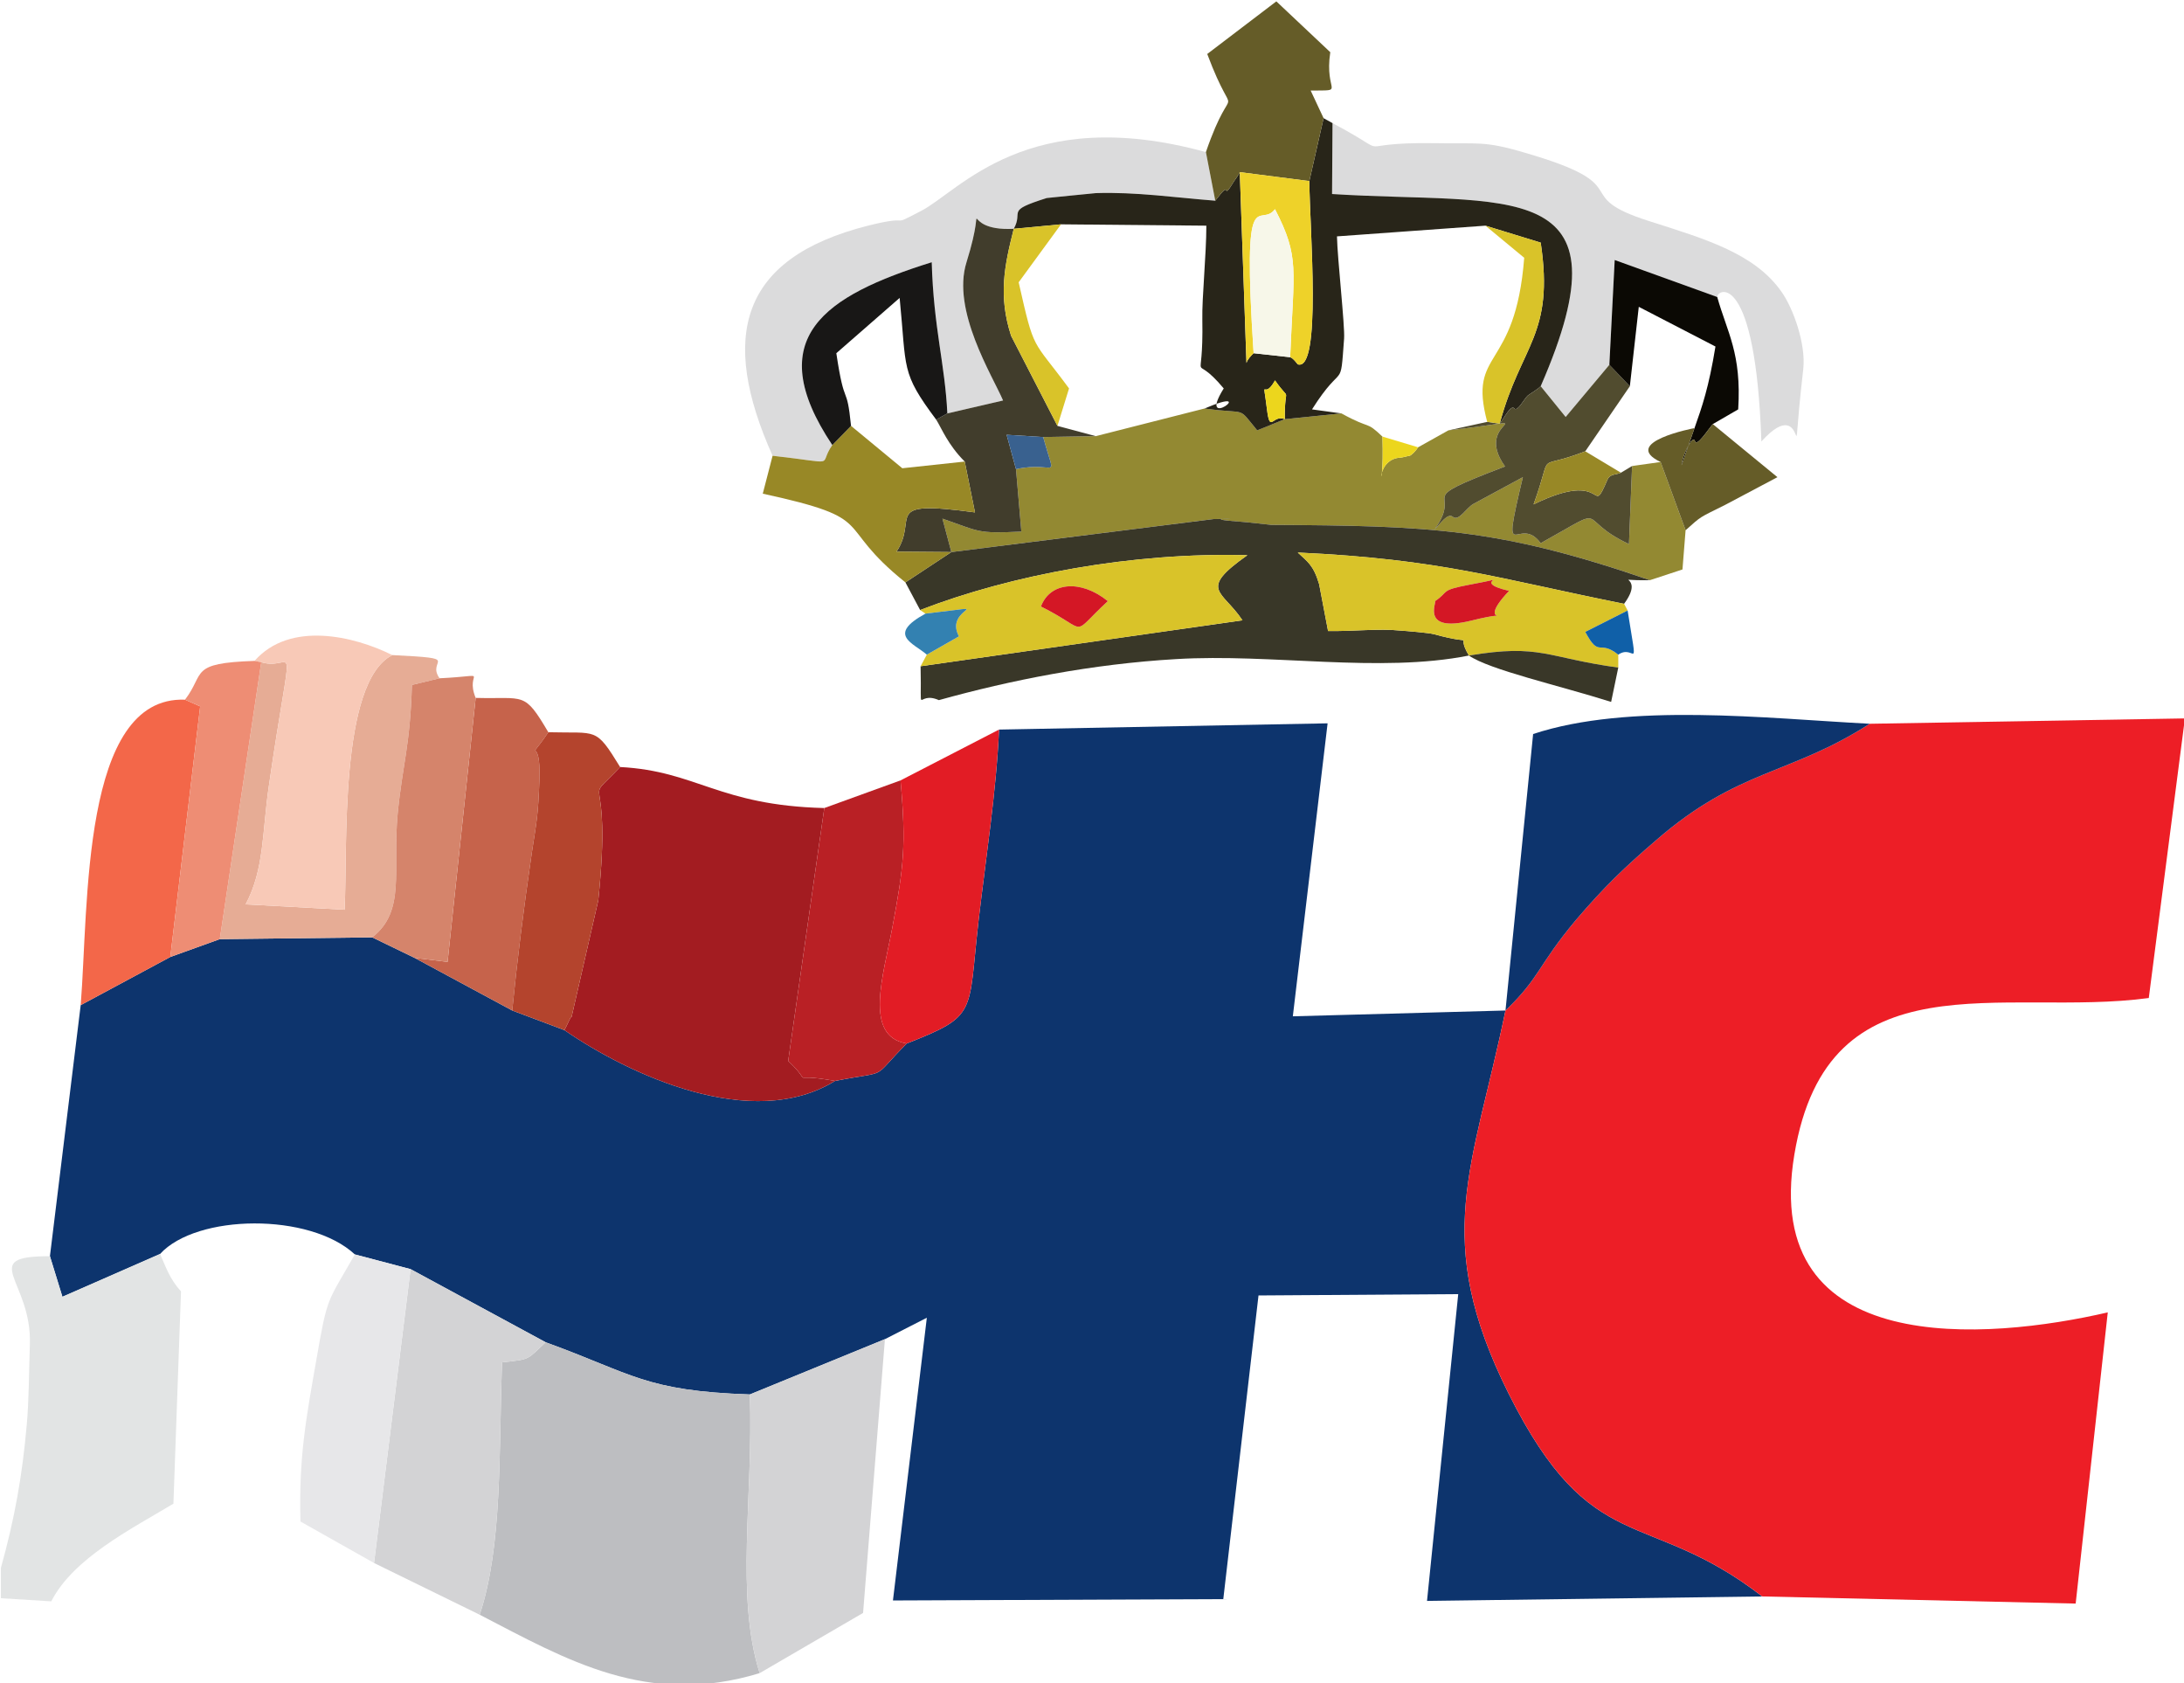 <?xml version="1.0" encoding="UTF-8"?>
<!DOCTYPE svg PUBLIC "-//W3C//DTD SVG 1.1//EN" "http://www.w3.org/Graphics/SVG/1.1/DTD/svg11.dtd">
<!-- Creator: CorelDRAW X8 -->
<svg xmlns="http://www.w3.org/2000/svg" xml:space="preserve" width="48.992mm" height="37.753mm" version="1.1" style="shape-rendering:geometricPrecision; text-rendering:geometricPrecision; image-rendering:optimizeQuality; fill-rule:evenodd; clip-rule:evenodd"
viewBox="0 0 4899 3775"
 xmlns:xlink="http://www.w3.org/1999/xlink">
 <defs>
  <style type="text/css">
   <![CDATA[
    .fil26 {fill:#0B0904}
    .fil0 {fill:#0D346D}
    .fil31 {fill:#1060A8}
    .fil25 {fill:#181716}
    .fil8 {fill:#282519}
    .fil30 {fill:#3381B1}
    .fil5 {fill:#393728}
    .fil32 {fill:#39618F}
    .fil20 {fill:#413D2C}
    .fil23 {fill:#514C2F}
    .fil21 {fill:#655C28}
    .fil4 {fill:#938932}
    .fil24 {fill:#988826}
    .fil3 {fill:#A31C21}
    .fil17 {fill:#B4442D}
    .fil11 {fill:#B92025}
    .fil2 {fill:#BDBEC1}
    .fil16 {fill:#C6634B}
    .fil9 {fill:#D3D3D5}
    .fil29 {fill:#D41725}
    .fil19 {fill:#D5846B}
    .fil18 {fill:#D9C329}
    .fil7 {fill:#DBDBDC}
    .fil12 {fill:#E21C25}
    .fil6 {fill:#E2E4E4}
    .fil10 {fill:#E6AC95}
    .fil15 {fill:#E7E7E9}
    .fil33 {fill:#ECD61D}
    .fil1 {fill:#ED1E26}
    .fil22 {fill:#EE8D74}
    .fil27 {fill:#EED229}
    .fil13 {fill:#F36749}
    .fil28 {fill:#F7F7E9}
    .fil14 {fill:#F8C9B7}
   ]]>
  </style>
 </defs>
 <g id="Layer_x0020_1">
  <g id="_218385064224">
   <path class="fil0" d="M2034 2340c-84,84 -33,59 -161,84 -186,115 -462,-14 -607,-114l-117 -44 -219 -118 -95 -46 -342 4 -111 40 -201 108 -69 563 28 91 219 -96c82,-90 336,-93 437,1l125 33 303 164c196,71 222,109 458,117l303 -124 94 -48 -76 634 741 -3 79 -681 448 -3 -70 688 752 -10c-260,-201 -382,-81 -569,-455 -174,-348 -80,-505 -7,-859l-477 13 78 -657 -737 14c-6,138 -30,291 -46,429 -24,210 -1,212 -161,275z"/>
   <path class="fil1" d="M4194 1623c-179,115 -295,101 -479,261 -71,61 -115,103 -180,179 -87,104 -79,127 -158,203 -73,354 -167,511 7,859 187,374 309,254 569,455l703 16 72 -653c-268,62 -780,107 -703,-354 75,-451 470,-307 795,-351l81 -627 -707 12z"/>
   <path class="fil2" d="M1076 3621c195,101 376,208 628,131 -55,-175 -14,-396 -22,-625 -236,-8 -262,-46 -458,-117 -43,40 -33,38 -98,45 -7,201 1,413 -50,566z"/>
   <path class="fil3" d="M1266 2310c145,100 421,229 607,114 -115,-21 -41,16 -105,-45l81 -567c-237,-6 -286,-83 -458,-92 -91,96 -16,-20 -49,299l-60 262c-1,-5 -10,19 -16,29z"/>
   <path class="fil4" d="M2458 978l-118 2c29,106 32,52 -61,72l12 140c-100,5 -93,0 -177,-29l20 75 588 -74c106,-1 -65,-3 74,7l56 6c353,2 510,7 849,124l73 -24 7 -88 -56 -153 -64 9 -7 175c-126,-59 -36,-92 -198,-2 -50,-68 -91,66 -40,-148l-111 60c-16,9 -33,40 -46,29 -12,-10 -29,17 -41,28 67,-93 -59,-58 158,-141 -79,-110 116,-109 -127,-81l-68 38c-5,8 -15,18 -19,19 -2,0 -17,4 -19,4 -68,2 -37,118 -42,-47 -39,-37 -23,-14 -92,-52l-127 13 -62 25c-46,-56 -19,-35 -118,-49l-244 62z"/>
   <path class="fil5" d="M2134 1238l-103 68 33 62c204,-79 476,-130 734,-123 -112,79 -56,78 -11,146l-722 103c3,123 -11,53 41,76 162,-45 343,-81 532,-92 215,-13 456,32 657,-8 -34,-56 27,-19 -79,-48 -12,-3 -60,-7 -75,-8 -49,-5 -105,2 -162,1l-20 -105c-13,-44 -27,-51 -48,-71 323,15 447,58 732,115 52,-70 -41,-51 58,-53 -339,-117 -496,-122 -849,-124l-56 -6c-139,-10 32,-8 -74,-7l-588 74z"/>
   <path class="fil6" d="M112 2817c-164,0 -40,54 -45,198 -2,57 -2,126 -7,180 -10,114 -27,210 -58,321l0 68 113 7c49,-96 177,-161 274,-219l17 -476c-26,-29 -33,-53 -47,-84l-219 96 -28 -91z"/>
   <path class="fil7" d="M1733 1022c153,17 100,24 134,-24 -161,-241 -17,-335 223,-410 4,146 30,230 35,339l125 -29c-24,-56 -116,-202 -82,-310 52,-167 -25,-68 106,-75 23,-41 -21,-39 74,-69 0,0 98,-10 110,-11 90,-3 178,10 268,17l-21 -109c-401,-110 -553,88 -639,132 -77,40 -11,6 -119,33 -289,73 -333,250 -214,516z"/>
   <path class="fil0" d="M3377 2266c79,-76 71,-99 158,-203 65,-76 109,-118 180,-179 184,-160 300,-146 479,-261 -232,-12 -540,-48 -755,23l-62 620z"/>
   <path class="fil7" d="M3456 866l56 69 98 -117 12 -235 230 83c0,-19 86,-59 99,324 113,-125 60,136 94,-163 6,-55 -22,-135 -49,-173 -60,-85 -167,-117 -296,-158 -186,-59 -18,-78 -281,-154 -91,-27 -104,-19 -200,-21 -207,-3 -76,37 -230,-45l-1 159c394,25 676,-46 468,431z"/>
   <path class="fil8" d="M2882 940c-27,-12 -33,34 -40,-22 -10,-82 -9,-16 18,-65 38,54 21,4 22,87zm55 -534c1,109 28,428 -26,411 -1,-1 -10,-14 -17,-16l-82 -9c-6,6 -14,14 -16,22l-15 -428c-3,7 -10,16 -12,19 -3,4 -16,28 -18,22 -3,-8 -18,15 -25,23 -90,-7 -178,-20 -268,-17 -12,1 -110,11 -110,11 -95,30 -51,28 -74,69l106 -10 326 3c0,65 -10,161 -9,210 3,169 -28,64 48,155 -63,101 86,-10 -43,45 99,14 72,-7 118,49l62 -25 127 -13 -66 -9c71,-112 63,-37 72,-159 2,-28 -15,-179 -16,-229l333 -24 124 38c31,208 -44,228 -92,406 10,-12 25,-44 33,-34 7,8 22,-22 30,-29 8,-6 21,-13 29,-21 208,-477 -74,-406 -468,-431l1 -159 -20 -11 -32 141z"/>
   <path class="fil9" d="M1682 3127c8,229 -33,450 22,625l232 -135 49 -614 -303 124z"/>
   <path class="fil9" d="M839 3505l237 116c51,-153 43,-365 50,-566 65,-7 55,-5 98,-45l-303 -164 -82 659z"/>
   <path class="fil10" d="M493 2106l342 -4c76,-60 45,-148 57,-277 11,-112 28,-151 32,-289l62 -15c-31,-43 56,-44 -106,-52 -120,61 -100,436 -107,571l-222 -12c42,-79 37,-162 52,-265 54,-371 59,-255 -17,-278l-93 621z"/>
   <path class="fil11" d="M1849 1812l-81 567c64,61 -10,24 105,45 128,-25 77,0 161,-84 -98,-16 -52,-154 -32,-262 25,-133 31,-183 18,-328l-171 62z"/>
   <path class="fil12" d="M2020 1750c13,145 7,195 -18,328 -20,108 -66,246 32,262 160,-63 137,-65 161,-275 16,-138 40,-291 46,-429l-221 114z"/>
   <path class="fil13" d="M181 2254l201 -108 67 -562 -34 -15c-233,-9 -216,463 -234,685z"/>
   <path class="fil14" d="M586 1485c76,23 71,-93 17,278 -15,103 -10,186 -52,265l222 12c7,-135 -13,-510 107,-571 -86,-43 -230,-77 -309,13l15 3z"/>
   <path class="fil15" d="M839 3505l82 -659 -125 -33c-63,111 -61,90 -87,240 -22,126 -39,214 -35,359l165 93z"/>
   <path class="fil16" d="M930 2148l219 118c11,-111 25,-224 44,-354 11,-72 14,-82 17,-163 4,-112 -34,-27 20,-107 -55,-93 -52,-74 -163,-77l-63 592 -74 -9z"/>
   <path class="fil17" d="M1149 2266l117 44c6,-10 15,-34 16,-29l60 -262c33,-319 -42,-203 49,-299 -56,-91 -50,-75 -161,-78 -54,80 -16,-5 -20,107 -3,81 -6,91 -17,163 -19,130 -33,243 -44,354z"/>
   <path class="fil18" d="M2485 1348c-88,81 -38,68 -150,12 20,-54 88,-62 150,-12zm-421 20l12 8c176,-20 39,-16 75,51l-72 41 -14 26 722 -103c-45,-68 -101,-67 11,-146 -258,-7 -530,44 -734,123z"/>
   <path class="fil18" d="M3219 1348c33,-22 9,-24 78,-37 114,-21 -7,-8 88,14 -84,89 38,36 -86,67 -112,27 -76,-41 -80,-44zm76 122c161,-27 174,5 335,27l0 -29c-44,-35 -42,9 -74,-51l95 -48 -8 -15c-285,-57 -409,-100 -732,-115 21,20 35,27 48,71l20 105c57,1 113,-6 162,-1 15,1 63,5 75,8 106,29 45,-8 79,48z"/>
   <path class="fil19" d="M835 2102l95 46 74 9 63 -592c-26,-63 42,-50 -81,-44l-62 15c-4,138 -21,177 -32,289 -12,129 19,217 -57,277z"/>
   <path class="fil20" d="M2125 927l-25 14c12,19 26,56 64,94l23 114c-214,-29 -125,12 -176,88l123 1 -20 -75c84,29 77,34 177,29l-12 -140 -21 -77 82 5 118 -2 -86 -23 -104 -202c-29,-90 -15,-157 6,-240 -131,7 -54,-92 -106,75 -34,108 58,254 82,310l-125 29z"/>
   <path class="fil21" d="M2705 341l21 109c7,-8 22,-31 25,-23 2,6 15,-18 18,-22 2,-3 9,-12 12,-19l156 20 32 -141 -29 -62c81,-1 30,7 44,-86l-121 -114 -155 118c66,176 60,37 -3,220z"/>
   <path class="fil22" d="M415 1569l34 15 -67 562 111 -40 93 -621 -15 -3c-148,5 -110,27 -156,87z"/>
   <path class="fil23" d="M3456 866c-8,8 -21,15 -29,21 -8,7 -23,37 -30,29 -8,-10 -23,22 -33,34l-28 -4 -87 19c243,-28 48,-29 127,81 -217,83 -91,48 -158,141 12,-11 29,-38 41,-28 13,11 30,-20 46,-29l111 -60c-51,214 -10,80 40,148 162,-90 72,-57 198,2l7 -175 -25 15c-10,5 -24,2 -30,15 -40,92 4,-27 -166,56 47,-129 -2,-73 116,-119l100 -146 -46 -48 -98 117 -56 -69z"/>
   <path class="fil24" d="M1867 998c-34,48 19,41 -134,24l-22 85c266,58 154,66 320,199l103 -68 -123 -1c51,-76 -38,-117 176,-88l-23 -114 -140 15 -115 -95 -42 43z"/>
   <path class="fil25" d="M1867 998l42 -43c-10,-99 -14,-35 -33,-163l142 -124c16,161 2,166 82,273l25 -14c-5,-109 -31,-193 -35,-339 -240,75 -384,169 -223,410z"/>
   <path class="fil26" d="M3610 818l46 48 20 -178 172 89c-15,92 -30,135 -47,183l-29 83c1,-20 25,-70 30,-54 4,14 28,-24 40,-38l57 -33c8,-126 -25,-173 -47,-252l-230 -83 -12 235z"/>
   <path class="fil21" d="M3725 1036l56 153c37,-33 29,-27 89,-57l117 -62 -145 -119c-12,14 -36,52 -40,38 -5,-16 -29,34 -30,54l29 -83c-1,0 -168,32 -76,76z"/>
   <path class="fil27" d="M2812 792c-26,-400 13,-277 48,-323 56,109 42,132 34,332 7,2 16,15 17,16 54,17 27,-302 26,-411l-156 -20 15 428c2,-8 10,-16 16,-22z"/>
   <path class="fil28" d="M2812 792l82 9c8,-200 22,-223 -34,-332 -35,46 -74,-77 -48,323z"/>
   <path class="fil18" d="M3336 946l28 4c48,-178 123,-198 92,-406l-124 -38 87 72c-20,258 -127,203 -83,368z"/>
   <path class="fil18" d="M2372 955l26 -84c-84,-114 -77,-79 -113,-238l95 -130 -106 10c-21,83 -35,150 -6,240l104 202z"/>
   <path class="fil5" d="M3630 1497c-161,-22 -174,-54 -335,-27 46,32 202,67 319,104l16 -77z"/>
   <path class="fil24" d="M3636 1060l-80 -48c-118,46 -69,-10 -116,119 170,-83 126,36 166,-56 6,-13 20,-10 30,-15z"/>
   <path class="fil29" d="M3219 1348c4,3 -32,71 80,44 124,-31 2,22 86,-67 -95,-22 26,-35 -88,-14 -69,13 -45,15 -78,37z"/>
   <path class="fil29" d="M2335 1360c112,56 62,69 150,-12 -62,-50 -130,-42 -150,12z"/>
   <path class="fil30" d="M2079 1468l72 -41c-36,-67 101,-71 -75,-51 -88,48 -27,66 3,92z"/>
   <path class="fil31" d="M3630 1468c38,-26 45,52 21,-99l-95 48c32,60 30,16 74,51z"/>
   <path class="fil32" d="M2279 1052c93,-20 90,34 61,-72l-82 -5 21 77z"/>
   <path class="fil33" d="M2882 940c-1,-83 16,-33 -22,-87 -27,49 -28,-17 -18,65 7,56 13,10 40,22z"/>
   <path class="fil33" d="M3181 1003l-80 -24c5,165 -26,49 42,47 2,0 17,-4 19,-4 4,-1 14,-11 19,-19z"/>
  </g>
 </g>
</svg>
